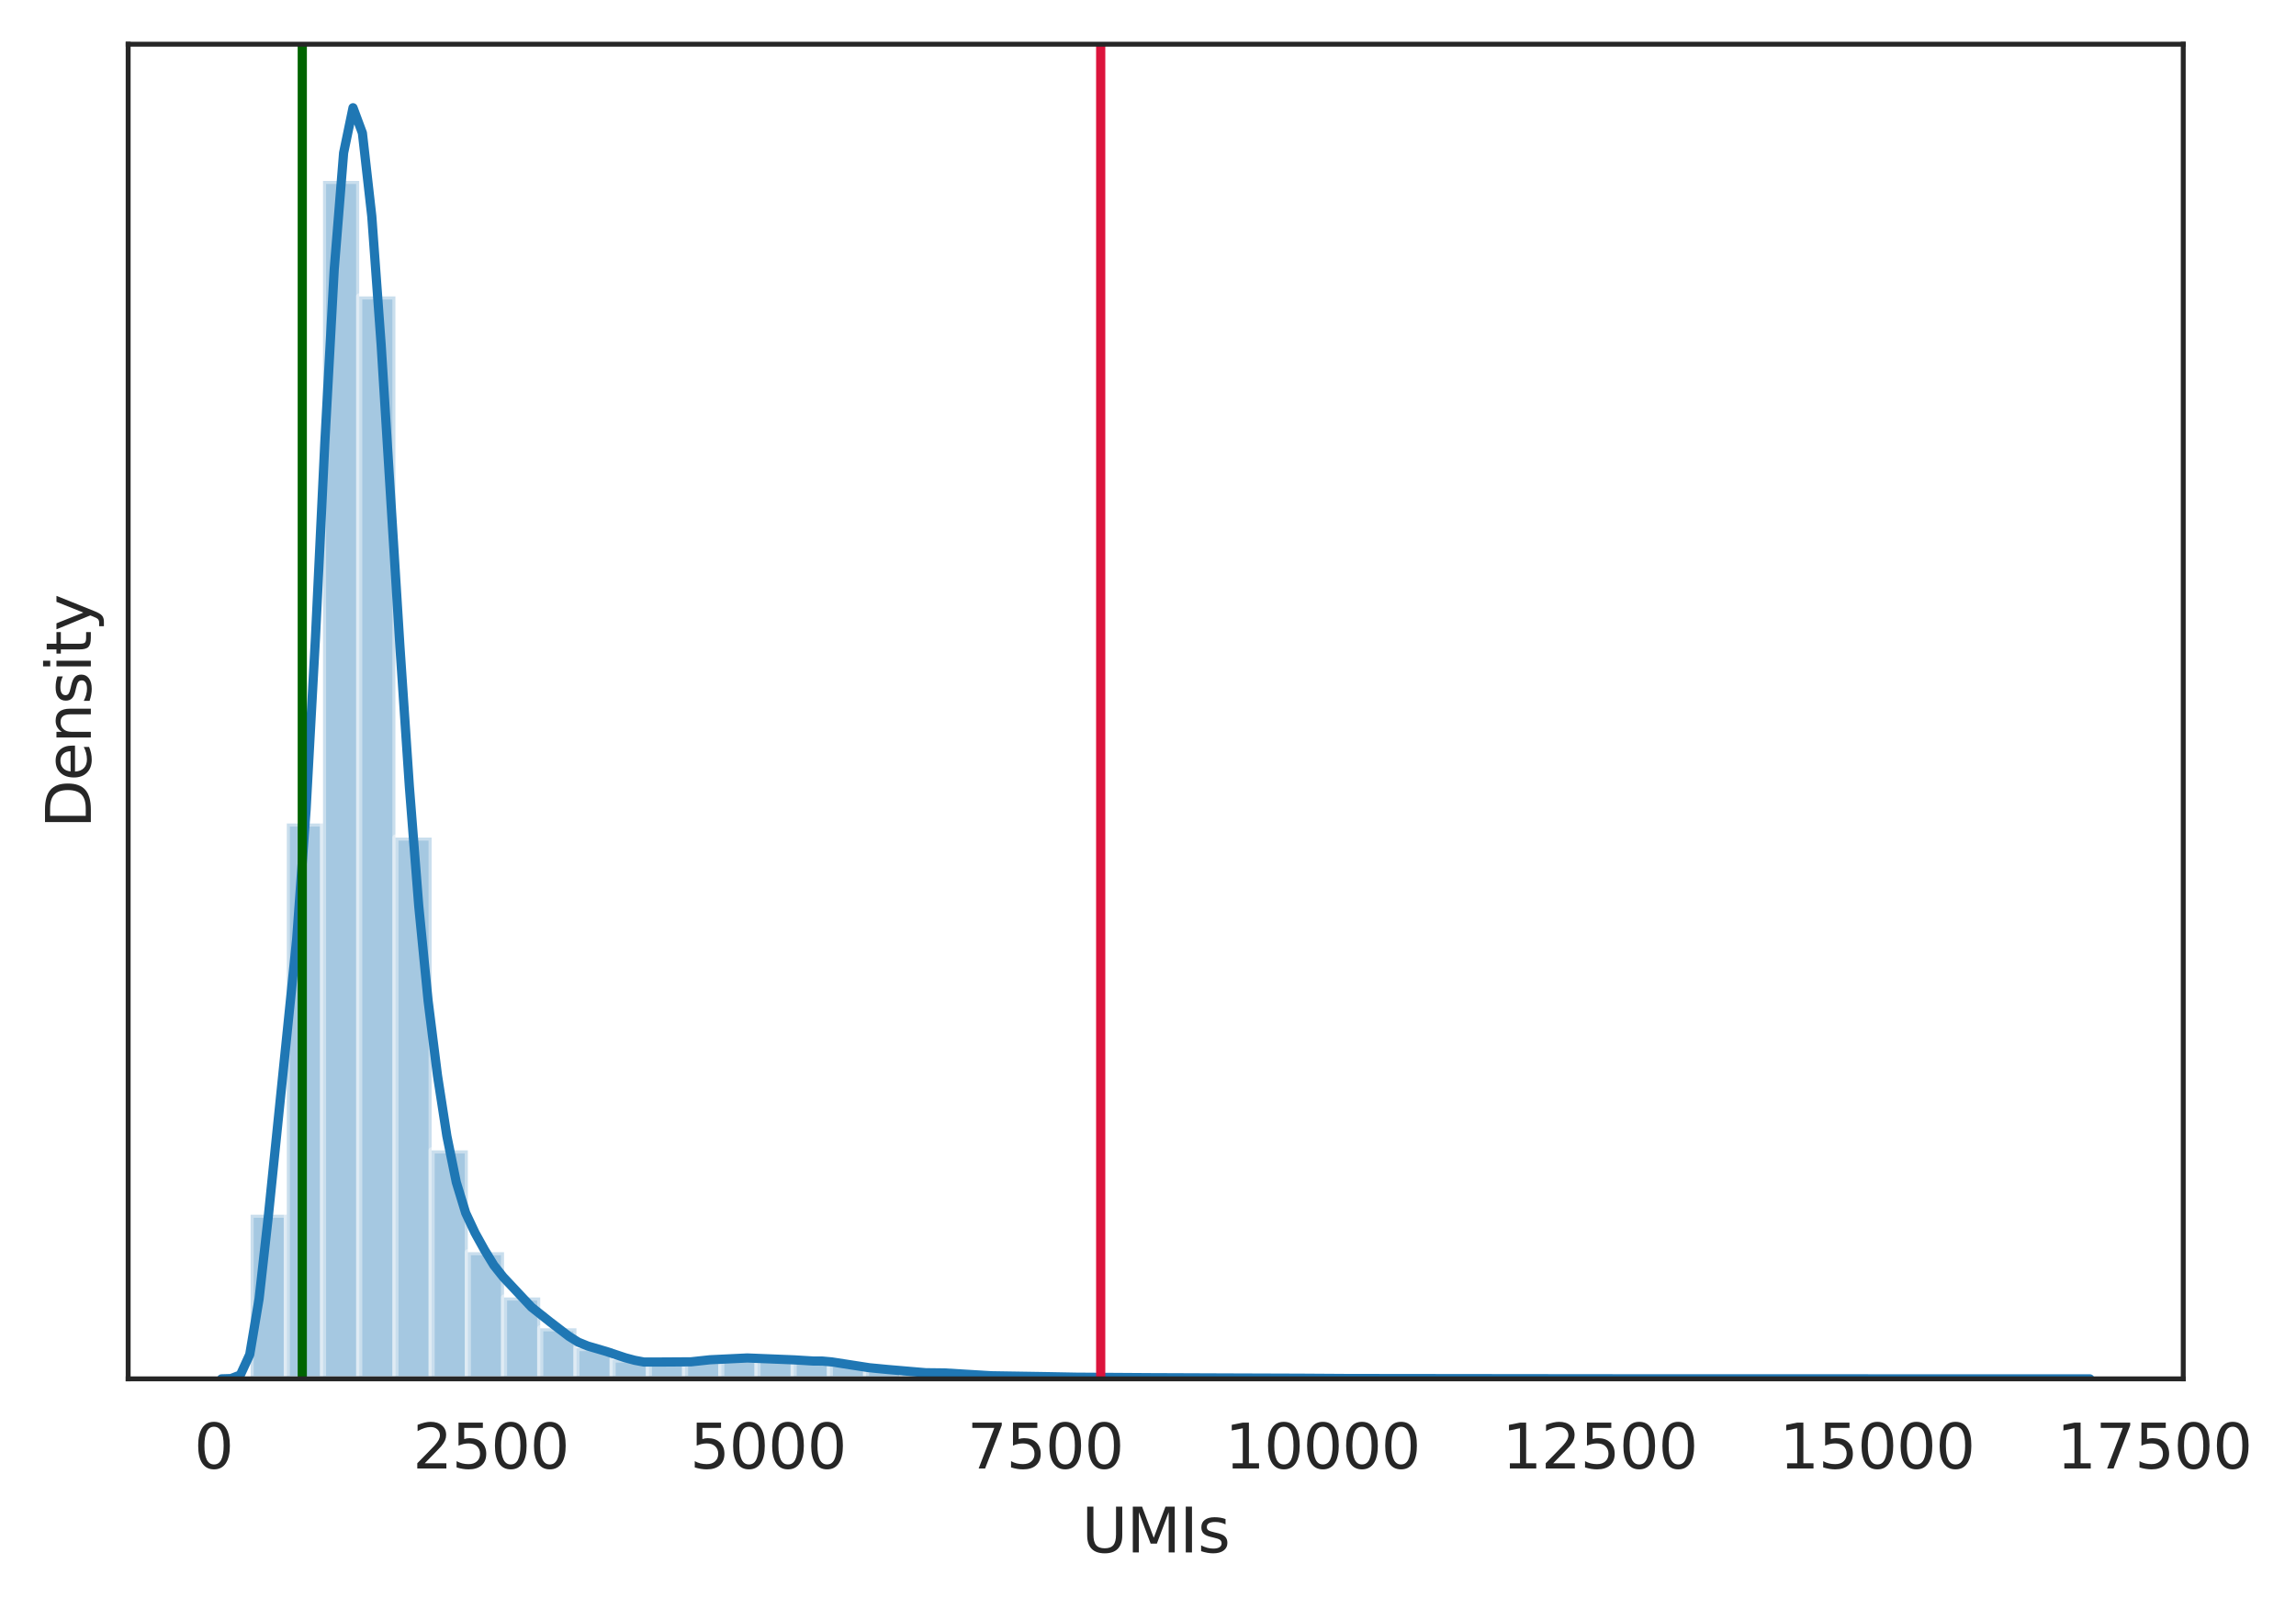 <?xml version="1.0" encoding="utf-8" standalone="no"?>
<!DOCTYPE svg PUBLIC "-//W3C//DTD SVG 1.1//EN"
  "http://www.w3.org/Graphics/SVG/1.1/DTD/svg11.dtd">
<svg height="262.196pt" version="1.1" viewBox="0 0 374.047 262.196" width="374.047pt" xmlns="http://www.w3.org/2000/svg" xmlns:xlink="http://www.w3.org/1999/xlink">
 <defs>
  <style type="text/css">*{stroke-linecap:butt;stroke-linejoin:round;}</style>
 </defs>
 <g id="figure_1">
  <g id="patch_1">
   <path d="M 0 262.196 
L 374.047 262.196 
L 374.047 0 
L 0 0 
z
" style="fill:#ffffff;"/>
  </g>
  <g id="axes_1">
   <g id="patch_2">
    <path d="M 20.878 224.64 
L 355.678 224.64 
L 355.678 7.2 
L 20.878 7.2 
z
" style="fill:#ffffff;"/>
   </g>
   <g id="matplotlib.axis_1">
    <g id="xtick_1">
     <g id="text_1">
      <!-- 0 -->
      <g style="fill:#262626;" transform="translate(31.611 239.238)scale(0.1 -0.1)">
       <defs>
        <path d="M 2034 4250 
Q 1547 4250 1301 3770 
Q 1056 3291 1056 2328 
Q 1056 1369 1301 889 
Q 1547 409 2034 409 
Q 2525 409 2770 889 
Q 3016 1369 3016 2328 
Q 3016 3291 2770 3770 
Q 2525 4250 2034 4250 
z
M 2034 4750 
Q 2819 4750 3233 4129 
Q 3647 3509 3647 2328 
Q 3647 1150 3233 529 
Q 2819 -91 2034 -91 
Q 1250 -91 836 529 
Q 422 1150 422 2328 
Q 422 3509 836 4129 
Q 1250 4750 2034 4750 
z
" id="DejaVuSans-30" transform="scale(0.016)"/>
       </defs>
       <use xlink:href="#DejaVuSans-30"/>
      </g>
     </g>
    </g>
    <g id="xtick_2">
     <g id="text_2">
      <!-- 2500 -->
      <g style="fill:#262626;" transform="translate(67.232 239.238)scale(0.1 -0.1)">
       <defs>
        <path d="M 1228 531 
L 3431 531 
L 3431 0 
L 469 0 
L 469 531 
Q 828 903 1448 1529 
Q 2069 2156 2228 2338 
Q 2531 2678 2651 2914 
Q 2772 3150 2772 3378 
Q 2772 3750 2511 3984 
Q 2250 4219 1831 4219 
Q 1534 4219 1204 4116 
Q 875 4013 500 3803 
L 500 4441 
Q 881 4594 1212 4672 
Q 1544 4750 1819 4750 
Q 2544 4750 2975 4387 
Q 3406 4025 3406 3419 
Q 3406 3131 3298 2873 
Q 3191 2616 2906 2266 
Q 2828 2175 2409 1742 
Q 1991 1309 1228 531 
z
" id="DejaVuSans-32" transform="scale(0.016)"/>
        <path d="M 691 4666 
L 3169 4666 
L 3169 4134 
L 1269 4134 
L 1269 2991 
Q 1406 3038 1543 3061 
Q 1681 3084 1819 3084 
Q 2600 3084 3056 2656 
Q 3513 2228 3513 1497 
Q 3513 744 3044 326 
Q 2575 -91 1722 -91 
Q 1428 -91 1123 -41 
Q 819 9 494 109 
L 494 744 
Q 775 591 1075 516 
Q 1375 441 1709 441 
Q 2250 441 2565 725 
Q 2881 1009 2881 1497 
Q 2881 1984 2565 2268 
Q 2250 2553 1709 2553 
Q 1456 2553 1204 2497 
Q 953 2441 691 2322 
L 691 4666 
z
" id="DejaVuSans-35" transform="scale(0.016)"/>
       </defs>
       <use xlink:href="#DejaVuSans-32"/>
       <use x="63.623" xlink:href="#DejaVuSans-35"/>
       <use x="127.246" xlink:href="#DejaVuSans-30"/>
       <use x="190.869" xlink:href="#DejaVuSans-30"/>
      </g>
     </g>
    </g>
    <g id="xtick_3">
     <g id="text_3">
      <!-- 5000 -->
      <g style="fill:#262626;" transform="translate(112.396 239.238)scale(0.1 -0.1)">
       <use xlink:href="#DejaVuSans-35"/>
       <use x="63.623" xlink:href="#DejaVuSans-30"/>
       <use x="127.246" xlink:href="#DejaVuSans-30"/>
       <use x="190.869" xlink:href="#DejaVuSans-30"/>
      </g>
     </g>
    </g>
    <g id="xtick_4">
     <g id="text_4">
      <!-- 7500 -->
      <g style="fill:#262626;" transform="translate(157.56 239.238)scale(0.1 -0.1)">
       <defs>
        <path d="M 525 4666 
L 3525 4666 
L 3525 4397 
L 1831 0 
L 1172 0 
L 2766 4134 
L 525 4134 
L 525 4666 
z
" id="DejaVuSans-37" transform="scale(0.016)"/>
       </defs>
       <use xlink:href="#DejaVuSans-37"/>
       <use x="63.623" xlink:href="#DejaVuSans-35"/>
       <use x="127.246" xlink:href="#DejaVuSans-30"/>
       <use x="190.869" xlink:href="#DejaVuSans-30"/>
      </g>
     </g>
    </g>
    <g id="xtick_5">
     <g id="text_5">
      <!-- 10000 -->
      <g style="fill:#262626;" transform="translate(199.543 239.238)scale(0.1 -0.1)">
       <defs>
        <path d="M 794 531 
L 1825 531 
L 1825 4091 
L 703 3866 
L 703 4441 
L 1819 4666 
L 2450 4666 
L 2450 531 
L 3481 531 
L 3481 0 
L 794 0 
L 794 531 
z
" id="DejaVuSans-31" transform="scale(0.016)"/>
       </defs>
       <use xlink:href="#DejaVuSans-31"/>
       <use x="63.623" xlink:href="#DejaVuSans-30"/>
       <use x="127.246" xlink:href="#DejaVuSans-30"/>
       <use x="190.869" xlink:href="#DejaVuSans-30"/>
       <use x="254.492" xlink:href="#DejaVuSans-30"/>
      </g>
     </g>
    </g>
    <g id="xtick_6">
     <g id="text_6">
      <!-- 12500 -->
      <g style="fill:#262626;" transform="translate(244.707 239.238)scale(0.1 -0.1)">
       <use xlink:href="#DejaVuSans-31"/>
       <use x="63.623" xlink:href="#DejaVuSans-32"/>
       <use x="127.246" xlink:href="#DejaVuSans-35"/>
       <use x="190.869" xlink:href="#DejaVuSans-30"/>
       <use x="254.492" xlink:href="#DejaVuSans-30"/>
      </g>
     </g>
    </g>
    <g id="xtick_7">
     <g id="text_7">
      <!-- 15000 -->
      <g style="fill:#262626;" transform="translate(289.871 239.238)scale(0.1 -0.1)">
       <use xlink:href="#DejaVuSans-31"/>
       <use x="63.623" xlink:href="#DejaVuSans-35"/>
       <use x="127.246" xlink:href="#DejaVuSans-30"/>
       <use x="190.869" xlink:href="#DejaVuSans-30"/>
       <use x="254.492" xlink:href="#DejaVuSans-30"/>
      </g>
     </g>
    </g>
    <g id="xtick_8">
     <g id="text_8">
      <!-- 17500 -->
      <g style="fill:#262626;" transform="translate(335.035 239.238)scale(0.1 -0.1)">
       <use xlink:href="#DejaVuSans-31"/>
       <use x="63.623" xlink:href="#DejaVuSans-37"/>
       <use x="127.246" xlink:href="#DejaVuSans-35"/>
       <use x="190.869" xlink:href="#DejaVuSans-30"/>
       <use x="254.492" xlink:href="#DejaVuSans-30"/>
      </g>
     </g>
    </g>
    <g id="text_9">
     <!-- UMIs -->
     <g style="fill:#262626;" transform="translate(176.225 252.917)scale(0.1 -0.1)">
      <defs>
       <path d="M 556 4666 
L 1191 4666 
L 1191 1831 
Q 1191 1081 1462 751 
Q 1734 422 2344 422 
Q 2950 422 3222 751 
Q 3494 1081 3494 1831 
L 3494 4666 
L 4128 4666 
L 4128 1753 
Q 4128 841 3676 375 
Q 3225 -91 2344 -91 
Q 1459 -91 1007 375 
Q 556 841 556 1753 
L 556 4666 
z
" id="DejaVuSans-55" transform="scale(0.016)"/>
       <path d="M 628 4666 
L 1569 4666 
L 2759 1491 
L 3956 4666 
L 4897 4666 
L 4897 0 
L 4281 0 
L 4281 4097 
L 3078 897 
L 2444 897 
L 1241 4097 
L 1241 0 
L 628 0 
L 628 4666 
z
" id="DejaVuSans-4d" transform="scale(0.016)"/>
       <path d="M 628 4666 
L 1259 4666 
L 1259 0 
L 628 0 
L 628 4666 
z
" id="DejaVuSans-49" transform="scale(0.016)"/>
       <path d="M 2834 3397 
L 2834 2853 
Q 2591 2978 2328 3040 
Q 2066 3103 1784 3103 
Q 1356 3103 1142 2972 
Q 928 2841 928 2578 
Q 928 2378 1081 2264 
Q 1234 2150 1697 2047 
L 1894 2003 
Q 2506 1872 2764 1633 
Q 3022 1394 3022 966 
Q 3022 478 2636 193 
Q 2250 -91 1575 -91 
Q 1294 -91 989 -36 
Q 684 19 347 128 
L 347 722 
Q 666 556 975 473 
Q 1284 391 1588 391 
Q 1994 391 2212 530 
Q 2431 669 2431 922 
Q 2431 1156 2273 1281 
Q 2116 1406 1581 1522 
L 1381 1569 
Q 847 1681 609 1914 
Q 372 2147 372 2553 
Q 372 3047 722 3315 
Q 1072 3584 1716 3584 
Q 2034 3584 2315 3537 
Q 2597 3491 2834 3397 
z
" id="DejaVuSans-73" transform="scale(0.016)"/>
      </defs>
      <use xlink:href="#DejaVuSans-55"/>
      <use x="73.193" xlink:href="#DejaVuSans-4d"/>
      <use x="159.473" xlink:href="#DejaVuSans-49"/>
      <use x="188.965" xlink:href="#DejaVuSans-73"/>
     </g>
    </g>
   </g>
   <g id="matplotlib.axis_2">
    <g id="text_10">
     <!-- Density -->
     <g style="fill:#262626;" transform="translate(14.798 134.929)rotate(-90)scale(0.1 -0.1)">
      <defs>
       <path d="M 1259 4147 
L 1259 519 
L 2022 519 
Q 2988 519 3436 956 
Q 3884 1394 3884 2338 
Q 3884 3275 3436 3711 
Q 2988 4147 2022 4147 
L 1259 4147 
z
M 628 4666 
L 1925 4666 
Q 3281 4666 3915 4102 
Q 4550 3538 4550 2338 
Q 4550 1131 3912 565 
Q 3275 0 1925 0 
L 628 0 
L 628 4666 
z
" id="DejaVuSans-44" transform="scale(0.016)"/>
       <path d="M 3597 1894 
L 3597 1613 
L 953 1613 
Q 991 1019 1311 708 
Q 1631 397 2203 397 
Q 2534 397 2845 478 
Q 3156 559 3463 722 
L 3463 178 
Q 3153 47 2828 -22 
Q 2503 -91 2169 -91 
Q 1331 -91 842 396 
Q 353 884 353 1716 
Q 353 2575 817 3079 
Q 1281 3584 2069 3584 
Q 2775 3584 3186 3129 
Q 3597 2675 3597 1894 
z
M 3022 2063 
Q 3016 2534 2758 2815 
Q 2500 3097 2075 3097 
Q 1594 3097 1305 2825 
Q 1016 2553 972 2059 
L 3022 2063 
z
" id="DejaVuSans-65" transform="scale(0.016)"/>
       <path d="M 3513 2113 
L 3513 0 
L 2938 0 
L 2938 2094 
Q 2938 2591 2744 2837 
Q 2550 3084 2163 3084 
Q 1697 3084 1428 2787 
Q 1159 2491 1159 1978 
L 1159 0 
L 581 0 
L 581 3500 
L 1159 3500 
L 1159 2956 
Q 1366 3272 1645 3428 
Q 1925 3584 2291 3584 
Q 2894 3584 3203 3211 
Q 3513 2838 3513 2113 
z
" id="DejaVuSans-6e" transform="scale(0.016)"/>
       <path d="M 603 3500 
L 1178 3500 
L 1178 0 
L 603 0 
L 603 3500 
z
M 603 4863 
L 1178 4863 
L 1178 4134 
L 603 4134 
L 603 4863 
z
" id="DejaVuSans-69" transform="scale(0.016)"/>
       <path d="M 1172 4494 
L 1172 3500 
L 2356 3500 
L 2356 3053 
L 1172 3053 
L 1172 1153 
Q 1172 725 1289 603 
Q 1406 481 1766 481 
L 2356 481 
L 2356 0 
L 1766 0 
Q 1100 0 847 248 
Q 594 497 594 1153 
L 594 3053 
L 172 3053 
L 172 3500 
L 594 3500 
L 594 4494 
L 1172 4494 
z
" id="DejaVuSans-74" transform="scale(0.016)"/>
       <path d="M 2059 -325 
Q 1816 -950 1584 -1140 
Q 1353 -1331 966 -1331 
L 506 -1331 
L 506 -850 
L 844 -850 
Q 1081 -850 1212 -737 
Q 1344 -625 1503 -206 
L 1606 56 
L 191 3500 
L 800 3500 
L 1894 763 
L 2988 3500 
L 3597 3500 
L 2059 -325 
z
" id="DejaVuSans-79" transform="scale(0.016)"/>
      </defs>
      <use xlink:href="#DejaVuSans-44"/>
      <use x="77.002" xlink:href="#DejaVuSans-65"/>
      <use x="138.525" xlink:href="#DejaVuSans-6e"/>
      <use x="201.904" xlink:href="#DejaVuSans-73"/>
      <use x="254.004" xlink:href="#DejaVuSans-69"/>
      <use x="281.787" xlink:href="#DejaVuSans-74"/>
      <use x="320.996" xlink:href="#DejaVuSans-79"/>
     </g>
    </g>
   </g>
   <g id="patch_3">
    <path clip-path="url(#p53aa9169e9)" d="M 40.826 224.64 
L 46.724 224.64 
L 46.724 197.893 
L 40.826 197.893 
z
" style="fill:#1f77b4;opacity:0.4;stroke:#ffffff;stroke-linejoin:miter;"/>
   </g>
   <g id="patch_4">
    <path clip-path="url(#p53aa9169e9)" d="M 46.724 224.64 
L 52.622 224.64 
L 52.622 134.154 
L 46.724 134.154 
z
" style="fill:#1f77b4;opacity:0.4;stroke:#ffffff;stroke-linejoin:miter;"/>
   </g>
   <g id="patch_5">
    <path clip-path="url(#p53aa9169e9)" d="M 52.622 224.64 
L 58.521 224.64 
L 58.521 29.471 
L 52.622 29.471 
z
" style="fill:#1f77b4;opacity:0.4;stroke:#ffffff;stroke-linejoin:miter;"/>
   </g>
   <g id="patch_6">
    <path clip-path="url(#p53aa9169e9)" d="M 58.521 224.64 
L 64.419 224.64 
L 64.419 48.286 
L 58.521 48.286 
z
" style="fill:#1f77b4;opacity:0.4;stroke:#ffffff;stroke-linejoin:miter;"/>
   </g>
   <g id="patch_7">
    <path clip-path="url(#p53aa9169e9)" d="M 64.419 224.64 
L 70.317 224.64 
L 70.317 136.448 
L 64.419 136.448 
z
" style="fill:#1f77b4;opacity:0.4;stroke:#ffffff;stroke-linejoin:miter;"/>
   </g>
   <g id="patch_8">
    <path clip-path="url(#p53aa9169e9)" d="M 70.317 224.64 
L 76.215 224.64 
L 76.215 187.408 
L 70.317 187.408 
z
" style="fill:#1f77b4;opacity:0.4;stroke:#ffffff;stroke-linejoin:miter;"/>
   </g>
   <g id="patch_9">
    <path clip-path="url(#p53aa9169e9)" d="M 76.215 224.64 
L 82.113 224.64 
L 82.113 204 
L 76.215 204 
z
" style="fill:#1f77b4;opacity:0.4;stroke:#ffffff;stroke-linejoin:miter;"/>
   </g>
   <g id="patch_10">
    <path clip-path="url(#p53aa9169e9)" d="M 82.113 224.64 
L 88.011 224.64 
L 88.011 211.376 
L 82.113 211.376 
z
" style="fill:#1f77b4;opacity:0.4;stroke:#ffffff;stroke-linejoin:miter;"/>
   </g>
   <g id="patch_11">
    <path clip-path="url(#p53aa9169e9)" d="M 88.011 224.64 
L 93.909 224.64 
L 93.909 216.395 
L 88.011 216.395 
z
" style="fill:#1f77b4;opacity:0.4;stroke:#ffffff;stroke-linejoin:miter;"/>
   </g>
   <g id="patch_12">
    <path clip-path="url(#p53aa9169e9)" d="M 93.909 224.64 
L 99.807 224.64 
L 99.807 219.617 
L 93.909 219.617 
z
" style="fill:#1f77b4;opacity:0.4;stroke:#ffffff;stroke-linejoin:miter;"/>
   </g>
   <g id="patch_13">
    <path clip-path="url(#p53aa9169e9)" d="M 99.807 224.64 
L 105.705 224.64 
L 105.705 221.481 
L 99.807 221.481 
z
" style="fill:#1f77b4;opacity:0.4;stroke:#ffffff;stroke-linejoin:miter;"/>
   </g>
   <g id="patch_14">
    <path clip-path="url(#p53aa9169e9)" d="M 105.705 224.64 
L 111.603 224.64 
L 111.603 221.907 
L 105.705 221.907 
z
" style="fill:#1f77b4;opacity:0.4;stroke:#ffffff;stroke-linejoin:miter;"/>
   </g>
   <g id="patch_15">
    <path clip-path="url(#p53aa9169e9)" d="M 111.603 224.64 
L 117.501 224.64 
L 117.501 221.738 
L 111.603 221.738 
z
" style="fill:#1f77b4;opacity:0.4;stroke:#ffffff;stroke-linejoin:miter;"/>
   </g>
   <g id="patch_16">
    <path clip-path="url(#p53aa9169e9)" d="M 117.501 224.64 
L 123.399 224.64 
L 123.399 221.19 
L 117.501 221.19 
z
" style="fill:#1f77b4;opacity:0.4;stroke:#ffffff;stroke-linejoin:miter;"/>
   </g>
   <g id="patch_17">
    <path clip-path="url(#p53aa9169e9)" d="M 123.399 224.64 
L 129.297 224.64 
L 129.297 221.38 
L 123.399 221.38 
z
" style="fill:#1f77b4;opacity:0.4;stroke:#ffffff;stroke-linejoin:miter;"/>
   </g>
   <g id="patch_18">
    <path clip-path="url(#p53aa9169e9)" d="M 129.297 224.64 
L 135.195 224.64 
L 135.195 221.7 
L 129.297 221.7 
z
" style="fill:#1f77b4;opacity:0.4;stroke:#ffffff;stroke-linejoin:miter;"/>
   </g>
   <g id="patch_19">
    <path clip-path="url(#p53aa9169e9)" d="M 135.195 224.64 
L 141.094 224.64 
L 141.094 222.219 
L 135.195 222.219 
z
" style="fill:#1f77b4;opacity:0.4;stroke:#ffffff;stroke-linejoin:miter;"/>
   </g>
   <g id="patch_20">
    <path clip-path="url(#p53aa9169e9)" d="M 141.094 224.64 
L 146.992 224.64 
L 146.992 223.105 
L 141.094 223.105 
z
" style="fill:#1f77b4;opacity:0.4;stroke:#ffffff;stroke-linejoin:miter;"/>
   </g>
   <g id="patch_21">
    <path clip-path="url(#p53aa9169e9)" d="M 146.992 224.64 
L 152.89 224.64 
L 152.89 223.59 
L 146.992 223.59 
z
" style="fill:#1f77b4;opacity:0.4;stroke:#ffffff;stroke-linejoin:miter;"/>
   </g>
   <g id="patch_22">
    <path clip-path="url(#p53aa9169e9)" d="M 152.89 224.64 
L 158.788 224.64 
L 158.788 223.813 
L 152.89 223.813 
z
" style="fill:#1f77b4;opacity:0.4;stroke:#ffffff;stroke-linejoin:miter;"/>
   </g>
   <g id="patch_23">
    <path clip-path="url(#p53aa9169e9)" d="M 158.788 224.64 
L 164.686 224.64 
L 164.686 224.142 
L 158.788 224.142 
z
" style="fill:#1f77b4;opacity:0.4;stroke:#ffffff;stroke-linejoin:miter;"/>
   </g>
   <g id="patch_24">
    <path clip-path="url(#p53aa9169e9)" d="M 164.686 224.64 
L 170.584 224.64 
L 170.584 224.197 
L 164.686 224.197 
z
" style="fill:#1f77b4;opacity:0.4;stroke:#ffffff;stroke-linejoin:miter;"/>
   </g>
   <g id="patch_25">
    <path clip-path="url(#p53aa9169e9)" d="M 170.584 224.64 
L 176.482 224.64 
L 176.482 224.362 
L 170.584 224.362 
z
" style="fill:#1f77b4;opacity:0.4;stroke:#ffffff;stroke-linejoin:miter;"/>
   </g>
   <g id="patch_26">
    <path clip-path="url(#p53aa9169e9)" d="M 176.482 224.64 
L 182.38 224.64 
L 182.38 224.391 
L 176.482 224.391 
z
" style="fill:#1f77b4;opacity:0.4;stroke:#ffffff;stroke-linejoin:miter;"/>
   </g>
   <g id="patch_27">
    <path clip-path="url(#p53aa9169e9)" d="M 182.38 224.64 
L 188.278 224.64 
L 188.278 224.446 
L 182.38 224.446 
z
" style="fill:#1f77b4;opacity:0.4;stroke:#ffffff;stroke-linejoin:miter;"/>
   </g>
   <g id="patch_28">
    <path clip-path="url(#p53aa9169e9)" d="M 188.278 224.64 
L 194.176 224.64 
L 194.176 224.433 
L 188.278 224.433 
z
" style="fill:#1f77b4;opacity:0.4;stroke:#ffffff;stroke-linejoin:miter;"/>
   </g>
   <g id="patch_29">
    <path clip-path="url(#p53aa9169e9)" d="M 194.176 224.64 
L 200.074 224.64 
L 200.074 224.48 
L 194.176 224.48 
z
" style="fill:#1f77b4;opacity:0.4;stroke:#ffffff;stroke-linejoin:miter;"/>
   </g>
   <g id="patch_30">
    <path clip-path="url(#p53aa9169e9)" d="M 200.074 224.64 
L 205.972 224.64 
L 205.972 224.526 
L 200.074 224.526 
z
" style="fill:#1f77b4;opacity:0.4;stroke:#ffffff;stroke-linejoin:miter;"/>
   </g>
   <g id="patch_31">
    <path clip-path="url(#p53aa9169e9)" d="M 205.972 224.64 
L 211.87 224.64 
L 211.87 224.509 
L 205.972 224.509 
z
" style="fill:#1f77b4;opacity:0.4;stroke:#ffffff;stroke-linejoin:miter;"/>
   </g>
   <g id="patch_32">
    <path clip-path="url(#p53aa9169e9)" d="M 211.87 224.64 
L 217.768 224.64 
L 217.768 224.522 
L 211.87 224.522 
z
" style="fill:#1f77b4;opacity:0.4;stroke:#ffffff;stroke-linejoin:miter;"/>
   </g>
   <g id="patch_33">
    <path clip-path="url(#p53aa9169e9)" d="M 217.768 224.64 
L 223.667 224.64 
L 223.667 224.581 
L 217.768 224.581 
z
" style="fill:#1f77b4;opacity:0.4;stroke:#ffffff;stroke-linejoin:miter;"/>
   </g>
   <g id="patch_34">
    <path clip-path="url(#p53aa9169e9)" d="M 223.667 224.64 
L 229.565 224.64 
L 229.565 224.577 
L 223.667 224.577 
z
" style="fill:#1f77b4;opacity:0.4;stroke:#ffffff;stroke-linejoin:miter;"/>
   </g>
   <g id="patch_35">
    <path clip-path="url(#p53aa9169e9)" d="M 229.565 224.64 
L 235.463 224.64 
L 235.463 224.594 
L 229.565 224.594 
z
" style="fill:#1f77b4;opacity:0.4;stroke:#ffffff;stroke-linejoin:miter;"/>
   </g>
   <g id="patch_36">
    <path clip-path="url(#p53aa9169e9)" d="M 235.463 224.64 
L 241.361 224.64 
L 241.361 224.602 
L 235.463 224.602 
z
" style="fill:#1f77b4;opacity:0.4;stroke:#ffffff;stroke-linejoin:miter;"/>
   </g>
   <g id="patch_37">
    <path clip-path="url(#p53aa9169e9)" d="M 241.361 224.64 
L 247.259 224.64 
L 247.259 224.594 
L 241.361 224.594 
z
" style="fill:#1f77b4;opacity:0.4;stroke:#ffffff;stroke-linejoin:miter;"/>
   </g>
   <g id="patch_38">
    <path clip-path="url(#p53aa9169e9)" d="M 247.259 224.64 
L 253.157 224.64 
L 253.157 224.598 
L 247.259 224.598 
z
" style="fill:#1f77b4;opacity:0.4;stroke:#ffffff;stroke-linejoin:miter;"/>
   </g>
   <g id="patch_39">
    <path clip-path="url(#p53aa9169e9)" d="M 253.157 224.64 
L 259.055 224.64 
L 259.055 224.602 
L 253.157 224.602 
z
" style="fill:#1f77b4;opacity:0.4;stroke:#ffffff;stroke-linejoin:miter;"/>
   </g>
   <g id="patch_40">
    <path clip-path="url(#p53aa9169e9)" d="M 259.055 224.64 
L 264.953 224.64 
L 264.953 224.619 
L 259.055 224.619 
z
" style="fill:#1f77b4;opacity:0.4;stroke:#ffffff;stroke-linejoin:miter;"/>
   </g>
   <g id="patch_41">
    <path clip-path="url(#p53aa9169e9)" d="M 264.953 224.64 
L 270.851 224.64 
L 270.851 224.627 
L 264.953 224.627 
z
" style="fill:#1f77b4;opacity:0.4;stroke:#ffffff;stroke-linejoin:miter;"/>
   </g>
   <g id="patch_42">
    <path clip-path="url(#p53aa9169e9)" d="M 270.851 224.64 
L 276.749 224.64 
L 276.749 224.636 
L 270.851 224.636 
z
" style="fill:#1f77b4;opacity:0.4;stroke:#ffffff;stroke-linejoin:miter;"/>
   </g>
   <g id="patch_43">
    <path clip-path="url(#p53aa9169e9)" d="M 276.749 224.64 
L 282.647 224.64 
L 282.647 224.627 
L 276.749 224.627 
z
" style="fill:#1f77b4;opacity:0.4;stroke:#ffffff;stroke-linejoin:miter;"/>
   </g>
   <g id="patch_44">
    <path clip-path="url(#p53aa9169e9)" d="M 282.647 224.64 
L 288.545 224.64 
L 288.545 224.636 
L 282.647 224.636 
z
" style="fill:#1f77b4;opacity:0.4;stroke:#ffffff;stroke-linejoin:miter;"/>
   </g>
   <g id="patch_45">
    <path clip-path="url(#p53aa9169e9)" d="M 288.545 224.64 
L 294.443 224.64 
L 294.443 224.64 
L 288.545 224.64 
z
" style="fill:#1f77b4;opacity:0.4;stroke:#ffffff;stroke-linejoin:miter;"/>
   </g>
   <g id="patch_46">
    <path clip-path="url(#p53aa9169e9)" d="M 294.443 224.64 
L 300.341 224.64 
L 300.341 224.632 
L 294.443 224.632 
z
" style="fill:#1f77b4;opacity:0.4;stroke:#ffffff;stroke-linejoin:miter;"/>
   </g>
   <g id="patch_47">
    <path clip-path="url(#p53aa9169e9)" d="M 300.341 224.64 
L 306.24 224.64 
L 306.24 224.636 
L 300.341 224.636 
z
" style="fill:#1f77b4;opacity:0.4;stroke:#ffffff;stroke-linejoin:miter;"/>
   </g>
   <g id="patch_48">
    <path clip-path="url(#p53aa9169e9)" d="M 306.24 224.64 
L 312.138 224.64 
L 312.138 224.64 
L 306.24 224.64 
z
" style="fill:#1f77b4;opacity:0.4;stroke:#ffffff;stroke-linejoin:miter;"/>
   </g>
   <g id="patch_49">
    <path clip-path="url(#p53aa9169e9)" d="M 312.138 224.64 
L 318.036 224.64 
L 318.036 224.64 
L 312.138 224.64 
z
" style="fill:#1f77b4;opacity:0.4;stroke:#ffffff;stroke-linejoin:miter;"/>
   </g>
   <g id="patch_50">
    <path clip-path="url(#p53aa9169e9)" d="M 318.036 224.64 
L 323.934 224.64 
L 323.934 224.636 
L 318.036 224.636 
z
" style="fill:#1f77b4;opacity:0.4;stroke:#ffffff;stroke-linejoin:miter;"/>
   </g>
   <g id="patch_51">
    <path clip-path="url(#p53aa9169e9)" d="M 323.934 224.64 
L 329.832 224.64 
L 329.832 224.636 
L 323.934 224.636 
z
" style="fill:#1f77b4;opacity:0.4;stroke:#ffffff;stroke-linejoin:miter;"/>
   </g>
   <g id="patch_52">
    <path clip-path="url(#p53aa9169e9)" d="M 329.832 224.64 
L 335.73 224.64 
L 335.73 224.632 
L 329.832 224.632 
z
" style="fill:#1f77b4;opacity:0.4;stroke:#ffffff;stroke-linejoin:miter;"/>
   </g>
   <g id="line2d_1">
    <path clip-path="url(#p53aa9169e9)" d="M 36.096 224.638 
L 37.626 224.59 
L 39.155 224.004 
L 40.685 220.672 
L 42.214 211.57 
L 43.744 197.868 
L 48.332 153.017 
L 49.861 131.98 
L 51.391 103.913 
L 52.92 72.084 
L 54.45 43.882 
L 55.979 24.909 
L 57.509 17.554 
L 59.038 21.669 
L 60.568 35.224 
L 62.097 56.21 
L 65.156 105.367 
L 66.686 128.081 
L 68.215 147.556 
L 69.745 163.065 
L 71.274 175.225 
L 72.803 185.092 
L 74.333 192.595 
L 75.862 197.601 
L 77.392 200.86 
L 78.921 203.616 
L 80.451 206.128 
L 81.98 208.049 
L 86.569 212.942 
L 89.628 215.368 
L 92.687 217.713 
L 94.216 218.662 
L 95.745 219.284 
L 98.804 220.181 
L 101.863 221.201 
L 103.393 221.611 
L 104.922 221.898 
L 107.981 221.891 
L 112.57 221.862 
L 115.629 221.532 
L 121.746 221.235 
L 129.394 221.545 
L 132.453 221.732 
L 133.982 221.741 
L 135.512 221.88 
L 141.629 222.826 
L 144.688 223.119 
L 150.806 223.639 
L 153.865 223.673 
L 161.512 224.133 
L 170.689 224.279 
L 175.278 224.365 
L 187.513 224.445 
L 199.749 224.491 
L 211.985 224.531 
L 219.632 224.579 
L 260.928 224.624 
L 280.811 224.629 
L 320.577 224.638 
L 340.46 224.64 
L 340.46 224.64 
" style="fill:none;stroke:#1f77b4;stroke-linecap:round;stroke-width:1.5;"/>
   </g>
   <g id="line2d_2">
    <path clip-path="url(#p53aa9169e9)" d="M 49.245 224.64 
L 49.245 7.2 
" style="fill:none;stroke:#006400;stroke-linecap:round;stroke-width:1.5;"/>
   </g>
   <g id="line2d_3">
    <path clip-path="url(#p53aa9169e9)" d="M 179.318 224.64 
L 179.318 7.2 
" style="fill:none;stroke:#dc143c;stroke-linecap:round;stroke-width:1.5;"/>
   </g>
   <g id="patch_53">
    <path d="M 20.878 224.64 
L 20.878 7.2 
" style="fill:none;stroke:#262626;stroke-linecap:square;stroke-linejoin:miter;stroke-width:0.8;"/>
   </g>
   <g id="patch_54">
    <path d="M 355.678 224.64 
L 355.678 7.2 
" style="fill:none;stroke:#262626;stroke-linecap:square;stroke-linejoin:miter;stroke-width:0.8;"/>
   </g>
   <g id="patch_55">
    <path d="M 20.878 224.64 
L 355.678 224.64 
" style="fill:none;stroke:#262626;stroke-linecap:square;stroke-linejoin:miter;stroke-width:0.8;"/>
   </g>
   <g id="patch_56">
    <path d="M 20.878 7.2 
L 355.678 7.2 
" style="fill:none;stroke:#262626;stroke-linecap:square;stroke-linejoin:miter;stroke-width:0.8;"/>
   </g>
  </g>
 </g>
 <defs>
  <clipPath id="p53aa9169e9">
   <rect height="217.44" width="334.8" x="20.878" y="7.2"/>
  </clipPath>
 </defs>
</svg>
